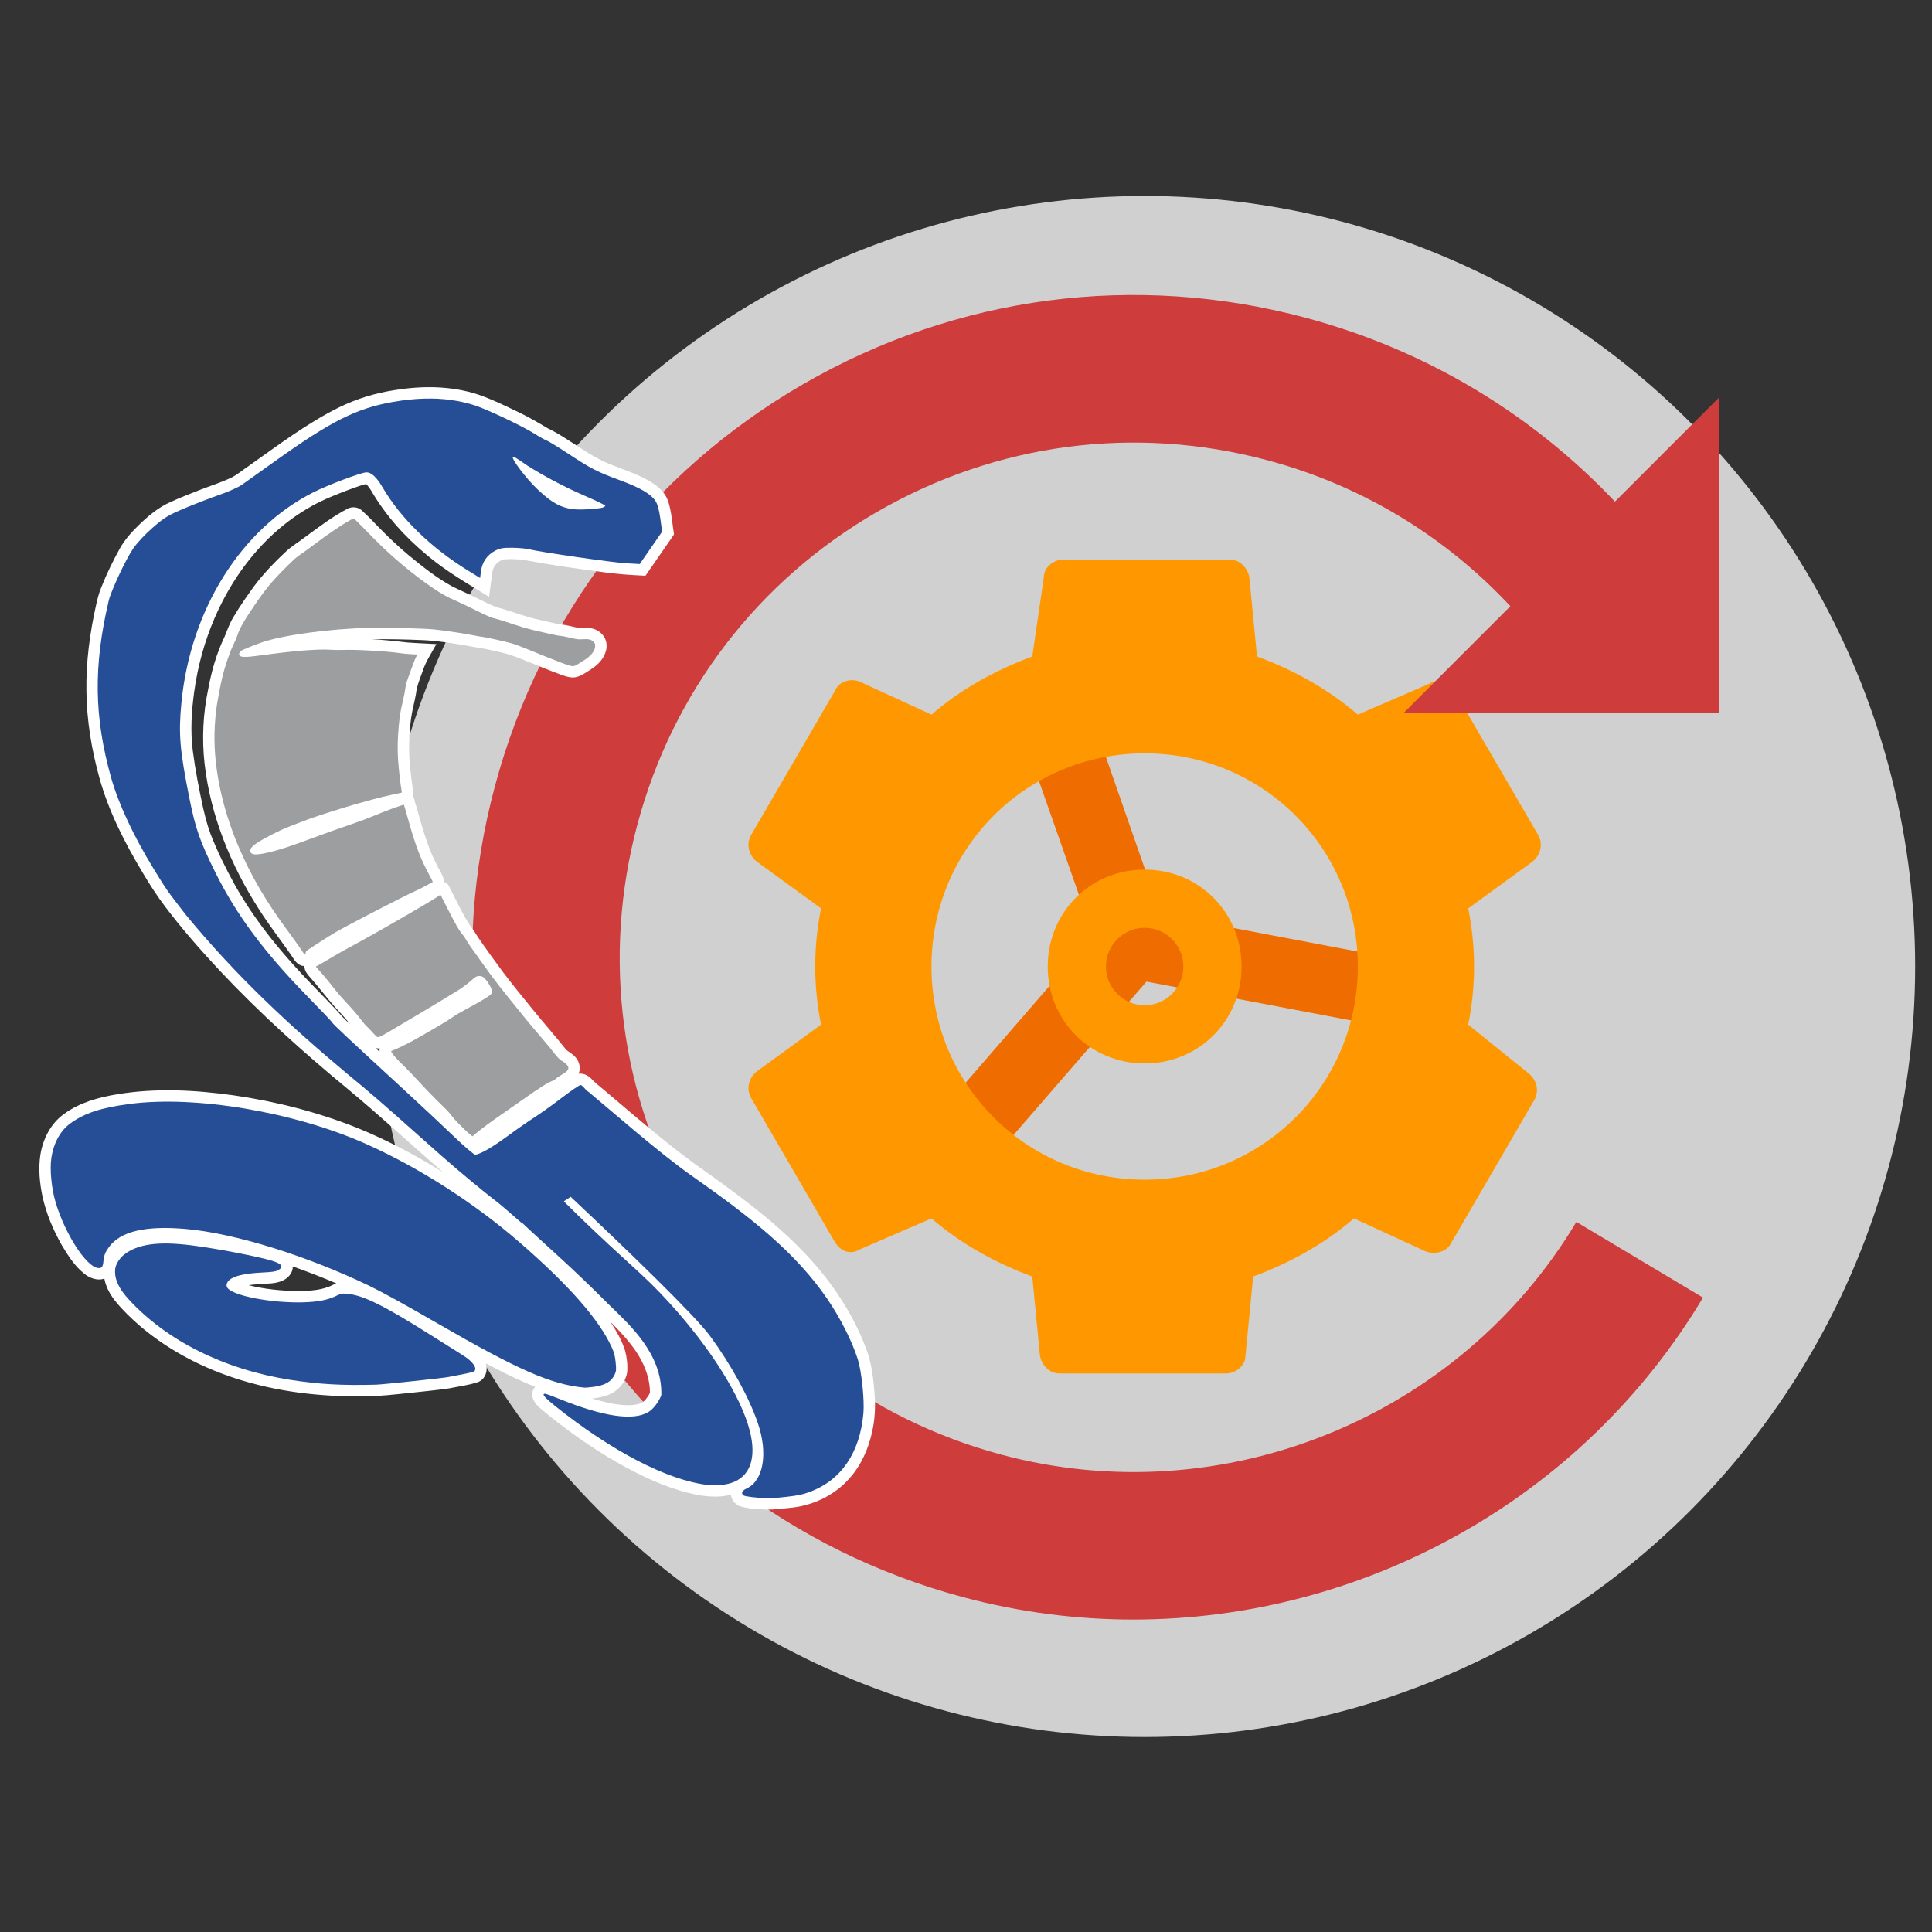 <?xml version="1.0" encoding="UTF-8" standalone="no"?>
<!-- Created with Inkscape (http://www.inkscape.org/) -->

<svg
   version="1.1"
   id="svg3157"
   xml:space="preserve"
   width="600"
   height="600"
   viewBox="0 0 600 600"
   sodipodi:docname="DataLab-Reset.svg"
   inkscape:version="1.3.2 (091e20e, 2023-11-25, custom)"
   inkscape:export-filename="DataLab.png"
   inkscape:export-xdpi="192"
   inkscape:export-ydpi="192"
   xmlns:inkscape="http://www.inkscape.org/namespaces/inkscape"
   xmlns:sodipodi="http://sodipodi.sourceforge.net/DTD/sodipodi-0.dtd"
   xmlns="http://www.w3.org/2000/svg"
   xmlns:svg="http://www.w3.org/2000/svg"
   xmlns:rdf="http://www.w3.org/1999/02/22-rdf-syntax-ns#"
   xmlns:cc="http://creativecommons.org/ns#"
   xmlns:dc="http://purl.org/dc/elements/1.1/"><rect x="0" y="0" width="600" height="600" fill="#333333" stroke="none"/><defs
     id="defs3161"><marker
   markerWidth="700"
   markerHeight="700"
   refX="350"
   refY="350"
   orient="auto"
   id="marker1068"><g
     inkscape:label="Clip"
     id="use859"
     transform="matrix(1.306,0,0,-1.091,-173.857,852.947)"><path
       d="m 375.356,684.771 c 2.504,1.333 5.022,2.631 7.587,3.8 2.533,1.248 5.143,2.288 7.725,3.409 2.596,1.086 5.238,2.036 7.852,3.061 l 1.278,0.501 1.321,-0.562 c 2.774,-1.168 5.523,-2.384 8.276,-3.596 2.695,-1.349 5.471,-2.501 8.099,-4.009 l 7.965,-4.338 c 2.557,-1.683 5.206,-3.14 7.684,-5.013 l -0.075,-0.185 h -0.004 l -0.076,-0.186 -0.506,0.206 -32.744,13.383 -31.136,-11.089 -0.472,-0.169 -0.137,0.375 c 2.384,1.669 4.91,2.936 7.363,4.412 m 86.771,47.215 v -0.666 c 0,0 -1.409,-17.827 -1.743,-16.911 -0.331,0.915 -6.65,11.412 -6.65,11.412 z m -5.992,-32.821 c 12.277,2.727 18.745,21.492 34.738,15.494 0,0 -18.493,28.49 -27.991,23.492 -6.091,-3.207 -19.579,-12.783 -28.473,-19.243 l -21.835,-12.496 15.235,4.231 c 4.437,-4.393 15.996,-14.219 28.326,-11.478 m -119.158,28.821 8.583,-6.164 c 0,0 -6.411,-10.496 -6.74,-11.412 -0.333,-0.916 -1.843,16.91 -1.843,16.91 z m 2.871,-28.821 c 11.618,-2.583 22.546,5.988 27.482,10.662 l 14.863,-5.198 -12.68,8.459 c -3.951,2.931 -27.716,20.486 -36.413,25.063 -9.495,4.998 -27.988,-23.492 -27.988,-23.492 15.994,5.998 22.462,-12.767 34.736,-15.494 m 286.235,12.994 c -42.654,38.986 -105.963,-7.995 -105.963,-7.995 0,0 -17.743,20.826 -15.079,41.484 2.662,20.658 103.961,31.489 137.723,-26.378 53.335,-91.414 -85.548,-257.019 -85.548,-257.019 93.965,140.949 90.877,229.79 68.867,249.908 m -103.954,-262.832 c -4.262,-8.849 -8.031,-17.324 -11.354,-25.216 -1.553,-3.989 -3.045,-7.811 -4.458,-11.446 -1.29,-3.684 -2.507,-7.179 -3.656,-10.463 -2.018,-6.651 -3.743,-12.491 -4.705,-17.399 -1.182,-4.876 -1.745,-8.775 -2.167,-11.434 -0.43,-2.663 -0.659,-4.086 -0.659,-4.086 0,0 0.078,1.436 0.226,4.129 0.175,2.688 0.211,6.68 1.069,11.663 0.583,5.033 1.852,11.037 3.37,17.932 0.899,3.409 1.856,7.042 2.864,10.868 1.214,3.766 2.49,7.726 3.823,11.857 2.885,8.183 6.219,16.981 10.213,26.071 3.93,9.122 8.302,18.632 13.128,28.302 4.8,9.687 9.806,19.653 15.116,29.65 5.256,10.001 10.595,20.168 15.936,30.329 10.688,20.27 20.919,40.732 28.881,60.495 3.943,9.897 7.171,19.637 9.687,29.018 0.956,4.729 2.232,9.313 2.722,13.823 0.292,2.247 0.721,4.46 0.894,6.637 0.12,2.186 0.238,4.328 0.355,6.427 0.215,2.111 -0.015,4.153 -0.086,6.163 -0.149,1.998 -0.077,3.993 -0.375,5.878 -0.684,3.748 -0.89,7.45 -2.067,10.677 -0.478,1.647 -0.943,3.245 -1.392,4.784 -0.477,1.533 -1.238,2.89 -1.808,4.265 -0.609,1.364 -1.195,2.672 -1.757,3.923 -0.567,1.246 -1.371,2.273 -1.996,3.342 -1.355,2.065 -2.413,4.032 -3.581,5.598 -1.237,1.512 -2.288,2.801 -3.139,3.846 -1.707,2.087 -2.616,3.202 -2.616,3.202 0,0 1.02,-1.013 2.935,-2.914 0.958,-0.949 2.138,-2.123 3.523,-3.498 1.34,-1.42 2.605,-3.326 4.157,-5.356 0.724,-1.044 1.646,-2.067 2.33,-3.297 0.674,-1.237 1.382,-2.533 2.12,-3.882 0.695,-1.373 1.593,-2.732 2.214,-4.277 0.589,-1.56 1.202,-3.178 1.835,-4.848 1.484,-3.299 2.01,-7.092 3.03,-11.002 0.479,-1.964 0.519,-4.034 0.792,-6.131 0.191,-2.102 0.548,-4.262 0.449,-6.464 0.378,-8.851 -0.854,-18.356 -2.744,-28.232 -2.211,-9.794 -5.073,-20.001 -8.927,-30.193 -3.845,-10.183 -8.091,-20.601 -13.022,-30.854 -4.822,-10.314 -10.052,-20.598 -15.334,-30.834 -10.844,-20.243 -21.688,-40.486 -31.856,-59.466 -4.967,-9.52 -9.723,-18.73 -13.97,-27.587 m -213.677,-75.958 c -0.424,2.659 -0.986,6.558 -2.171,11.434 -0.96,4.908 -2.685,10.748 -4.706,17.399 -1.146,3.284 -2.364,6.779 -3.651,10.463 -1.417,3.635 -2.907,7.457 -4.461,11.446 -3.323,7.892 -7.09,16.367 -11.351,25.216 -4.248,8.857 -9.007,18.067 -13.972,27.587 -10.168,18.98 -21.012,39.223 -31.857,59.466 -5.283,10.236 -10.509,20.52 -15.332,30.834 -4.934,10.253 -9.174,20.671 -13.025,30.854 -3.852,10.192 -6.717,20.399 -8.923,30.193 -1.893,9.876 -3.125,19.381 -2.749,28.232 -0.094,2.202 0.26,4.362 0.451,6.464 0.275,2.097 0.31,4.167 0.792,6.131 1.019,3.91 1.548,7.703 3.03,11.002 0.633,1.67 1.246,3.288 1.836,4.848 0.62,1.545 1.517,2.904 2.216,4.277 0.736,1.349 1.444,2.645 2.118,3.882 0.684,1.23 1.606,2.253 2.332,3.297 1.553,2.03 2.813,3.936 4.155,5.356 1.386,1.375 2.567,2.549 3.524,3.498 1.914,1.901 2.935,2.914 2.935,2.914 0,0 -0.911,-1.115 -2.614,-3.202 -0.854,-1.045 -1.907,-2.334 -3.141,-3.846 -1.17,-1.566 -2.224,-3.533 -3.582,-5.598 -0.625,-1.069 -1.427,-2.096 -1.996,-3.342 -0.559,-1.251 -1.146,-2.559 -1.758,-3.923 -0.567,-1.375 -1.331,-2.732 -1.807,-4.265 -0.448,-1.539 -0.913,-3.137 -1.393,-4.784 -1.173,-3.227 -1.383,-6.929 -2.067,-10.677 -0.296,-1.885 -0.226,-3.88 -0.373,-5.878 -0.071,-2.01 -0.303,-4.052 -0.086,-6.163 0.117,-2.099 0.233,-4.241 0.354,-6.427 0.175,-2.177 0.602,-4.39 0.896,-6.637 0.489,-4.51 1.762,-9.094 2.72,-13.823 2.515,-9.381 5.747,-19.121 9.69,-29.018 7.959,-19.763 18.189,-40.225 28.881,-60.495 5.337,-10.161 10.677,-20.328 15.933,-30.329 5.31,-9.997 10.319,-19.963 15.117,-29.65 4.825,-9.67 9.199,-19.18 13.126,-28.302 3.994,-9.09 7.329,-17.888 10.215,-26.071 1.332,-4.131 2.61,-8.091 3.824,-11.857 1.006,-3.826 1.964,-7.459 2.862,-10.868 1.52,-6.895 2.791,-12.899 3.37,-17.932 0.86,-4.983 0.895,-8.975 1.07,-11.663 0.148,-2.693 0.226,-4.129 0.226,-4.129 0,0 -0.229,1.423 -0.658,4.086 m -146.979,345.901 c 35.178,59.866 135.319,48.581 137.985,27.923 0.564,-4.372 0.195,-8.816 -0.725,-13.112 l -23.018,-24.449 c -18.623,11.124 -64.349,32.881 -97.558,2.527 -22.011,-20.118 -25.1,-108.959 68.866,-249.908 0,0 -139.166,165.771 -85.55,257.019 m 174.896,43.117 c 9.691,-3.951 43.915,-17.165 67.946,-17.165 3.06,0 5.897,0.218 8.426,0.648 24.641,4.184 41.703,9.813 48.067,12.105 l 75.275,-89.802 -59.955,-23.984 c -9.324,4.09 -56.156,24.247 -73.688,24.247 -0.383,0 -0.749,-0.007 -1.104,-0.026 -9.846,-0.487 -29.382,-6.704 -48.275,-12.72 -14.726,-4.686 -29.952,-9.535 -34.621,-9.535 -5.981,0 -33.774,17.333 -58.606,34.944 z m 101.687,-186.177 1.046,62.321 11.917,-1.357 z m -82.896,60.759 11.863,1.768 3.566,-64.526 z m 123.945,3.406 c -16.789,-83.6 -38.53,-175.696 -45.731,-182.29 -18.115,-10.617 -61.007,-5.057 -66.095,1.58 -4.89,6.968 -34.029,109.48 -52.505,176.937 l 5.175,-1.306 c 5.968,-20.091 36.892,-123.598 43.354,-132.924 0.744,-1.074 1.84,-2.051 3.213,-2.936 1.158,1.624 2.366,3.19 3.538,4.794 0.408,0.523 0.842,1.018 1.256,1.534 2.559,3.199 5.215,6.286 7.955,9.273 4.557,4.913 11.54,9.527 17.211,13.96 l 0.008,-1.427 c -5.99,-5.213 -11.778,-10.664 -17.219,-16.533 -3.182,-3.469 -6.282,-7.036 -9.211,-10.806 -1.416,-1.939 -2.905,-3.795 -4.267,-5.802 -0.178,-0.259 -0.38,-0.561 -0.596,-0.892 -1.461,-2.231 -3.665,-5.9 -4.725,-7.795 2.358,0.822 5.955,4.302 8.153,5.308 2.215,0.994 4.302,2.135 6.457,3.196 0.668,0.352 1.309,0.74 1.971,1.103 10.898,-2.675 25.62,-3.294 36.484,-2.368 3.424,0.292 6.519,0.726 9.31,1.286 1.105,-0.926 2.201,-1.86 3.345,-2.75 1.808,-1.316 3.537,-2.7 5.412,-3.963 1.861,-1.273 3.747,-2.527 5.802,-3.646 -0.524,1.761 -1.161,3.43 -1.821,5.08 -0.18,0.452 -0.352,0.908 -0.537,1.356 -0.848,2.094 -1.843,4.073 -2.757,6.114 -1.938,3.996 -4.081,7.822 -6.325,11.568 -2.246,3.745 -4.667,7.35 -7.159,10.895 -2.015,2.846 -5.073,3.82 -7.229,6.557 l 0.341,55.113 1.785,-51.364 c -0.336,-0.707 3.088,-3.461 5.103,-6.307 2.492,-3.546 4.913,-7.148 7.159,-10.897 1.381,-2.303 2.7,-4.657 3.981,-7.044 0.8,-1.491 1.601,-2.984 2.344,-4.522 0.396,-0.887 0.809,-1.76 1.218,-2.637 3.152,1.697 5.334,3.788 6.494,6.282 17.369,37.301 35.987,131.312 36.772,135.294 l -1.768,0.846 4.104,0.138 c 0.063,0.308 0.063,0.303 0,-0.005 m -22.984,-145.65 c 3.271,13.038 6.629,27.324 9.88,41.695 8.838,1.971 17.526,4.382 26.039,7.24 -0.216,-12.503 -1.038,-26.53 -2.499,-39.558 -10.851,-3.925 -22.01,-7.047 -33.42,-9.377 m -16.451,-52.772 c 3.753,6.569 8.852,23.316 14.333,44.459 11.434,2.203 22.637,5.158 33.551,8.853 -0.283,-13.209 -1.306,-28.133 -3.107,-41.39 -14.432,-5.264 -29.402,-9.377 -44.777,-11.922 m 56.857,150.738 c -0.177,-12.514 -0.909,-26.463 -2.231,-39.647 -8.592,-3.079 -17.373,-5.695 -26.324,-7.841 3.237,14.516 6.319,28.856 9.045,41.807 6.595,1.664 13.104,3.549 19.51,5.681 m 2.465,8.93 c -6.582,-2.303 -13.325,-4.352 -20.2,-6.141 4.322,20.732 7.496,36.685 8.543,41.976 4.603,1.269 9.168,2.635 13.679,4.127 -0.143,-12.595 -0.805,-26.575 -2.022,-39.962 m -212.968,45.347 c 4.301,-1.586 10.633,-3.762 18.658,-6.103 0.581,-2.172 5.095,-19.088 11.389,-42.243 -10.661,2.999 -18.414,5.783 -22.521,7.358 -3.097,13.923 -5.667,28.295 -7.526,40.988 m 7.481,-49.545 c 5.385,-1.995 13.935,-4.903 25.031,-7.855 3.561,-13.055 7.545,-27.553 11.63,-42.228 -13.985,3.538 -24.142,7.158 -29.074,9.058 -3.16,13.823 -5.755,28.311 -7.587,41.025 m 7.481,-49.551 c 6.42,-2.387 17.337,-6.07 31.678,-9.489 4.064,-14.521 8.161,-28.958 11.979,-42.082 -17.501,3.863 -30.189,8.385 -35.948,10.628 -3.28,13.82 -5.931,28.488 -7.709,40.943 m 7.474,-49.551 c 7.442,-2.778 20.925,-7.208 38.754,-10.788 6.607,-22.401 12.079,-39.614 14.607,-44.525 -21.835,3.98 -37.963,9.923 -45.057,12.835 -3.603,13.924 -6.472,29.401 -8.304,42.478 m 96.697,-105.422 c -40.206,0 -71.265,10.776 -81.366,14.754 -3.452,13.062 -6.166,27.771 -7.862,40.177 13.424,-5.041 46.486,-16.475 89.113,-16.475 h 0.011 c 27.044,0 53.258,5.176 78.01,13.641 -0.326,-12.561 -1.393,-26.645 -3.228,-38.968 -23.684,-8.71 -48.795,-13.128 -74.678,-13.129 m 0.13,-50.065 h -0.008 c -35.537,0 -63.022,9.75 -73.193,13.926 -3.93,13.151 -6.943,29.263 -8.693,42.447 12.655,-4.778 42.784,-14.305 81.764,-14.305 25.364,0.002 50.03,4.099 73.413,12.184 -0.426,-13.306 -1.77,-28.649 -4.07,-41.117 -22.069,-8.187 -45.339,-13.135 -69.213,-13.135 m 0.156,-46.601 c -32.171,0 -56.831,8.4 -66.104,12.085 -3.929,12.24 -6.861,27.963 -8.491,40.665 11.859,-4.509 39.077,-13.781 74.431,-13.781 h 0.012 c 23.671,0 46.775,4.188 68.775,11.888 -0.525,-13.996 -2.137,-28.355 -4.563,-39.346 -20.546,-7.639 -42.078,-11.507 -64.06,-11.511 m 58.137,-37.922 c -18.725,-6.912 -38.195,-10.415 -57.942,-10.415 -27.285,-0.005 -48.326,6.769 -57.589,10.37 -4.72,10.946 -8.082,28.059 -9.754,41.673 11.029,-4.227 35.386,-12.047 67.14,-12.047 h 0.008 c 21.964,0 43.499,3.87 64.109,11.184 -0.697,-15.121 -2.842,-30.678 -5.972,-40.765 m -6.898,-49.796 c -16.574,-5.945 -33.633,-8.958 -50.81,-8.958 -21.279,0 -38.092,4.686 -47.403,8.038 -6.59,6.932 -10.938,27.433 -12.743,42.962 10.17,-3.927 31.715,-10.663 59.912,-10.659 20.235,0 40.18,3.503 59.389,10.425 -0.97,-16.947 -4.058,-34.517 -8.345,-41.808 m -219.021,454.561 c 0.043,-2.635 0.28,-5.357 0.552,-8.149 0.598,-5.582 1.625,-11.428 2.988,-17.426 1.276,-6.018 3.183,-12.115 5.053,-18.327 1.932,-6.199 4.176,-12.431 6.532,-18.629 2.332,-6.213 4.733,-12.413 7.256,-18.475 2.491,-6.084 4.945,-12.077 7.32,-17.873 4.77,-11.616 9.123,-22.561 12.341,-32.166 1.645,-4.784 3.009,-9.228 4.062,-13.214 1.124,-3.963 1.859,-7.494 2.413,-10.393 0.577,-2.901 0.849,-5.209 1.005,-6.786 0.175,-1.566 0.268,-2.4 0.268,-2.4 0,0 -0.24,0.806 -0.693,2.315 -0.408,1.518 -1.161,3.699 -2.118,6.459 -0.964,2.756 -2.23,6.065 -3.774,9.823 -1.521,3.76 -3.402,7.944 -5.435,12.51 -4.251,9.083 -9.209,19.678 -14.522,31.031 -2.61,5.719 -5.426,11.592 -7.989,17.708 -2.625,6.083 -5.165,12.34 -7.612,18.647 -4.658,12.698 -8.805,25.708 -10.989,38.372 -1.23,6.293 -1.811,12.513 -2.042,18.412 -0.241,5.904 0.085,11.518 0.832,16.627 0.254,2.561 0.911,4.977 1.352,7.273 0.542,2.284 1.288,4.398 1.863,6.396 1.415,3.93 2.86,7.258 4.353,9.865 1.294,2.698 2.752,4.491 3.604,5.823 0.889,1.304 1.359,1.997 1.359,1.997 0,0 -0.341,-0.766 -0.985,-2.208 -0.617,-1.439 -1.673,-3.536 -2.551,-6.297 -1.056,-2.681 -1.918,-6.102 -2.843,-9.988 -0.759,-3.939 -1.392,-8.395 -1.601,-13.292 -0.078,-2.45 -0.18,-4.991 0.001,-7.635 m 212.255,-500.057 c -11.181,-4.928 -26.873,-7.75 -43.055,-7.75 -17.431,0 -33.302,3.3 -41.417,8.605 -6.728,4.401 -10.78,22.988 -12.307,37.133 9.272,-3.621 28.051,-9.455 52.735,-9.455 18.487,0 36.827,3.302 54.614,9.824 -1.277,-17.727 -5.327,-36.049 -10.57,-38.357 m 116.665,507.692 c -0.211,4.897 -0.845,9.353 -1.603,13.292 -0.926,3.886 -1.789,7.307 -2.842,9.988 -0.878,2.761 -1.936,4.858 -2.552,6.297 -0.642,1.442 -0.985,2.208 -0.985,2.208 0,0 0.471,-0.693 1.358,-1.997 0.85,-1.332 2.308,-3.125 3.604,-5.823 1.496,-2.607 2.938,-5.935 4.355,-9.865 0.574,-1.998 1.32,-4.112 1.862,-6.396 0.44,-2.296 1.097,-4.712 1.352,-7.273 0.75,-5.109 1.072,-10.723 0.831,-16.627 -0.232,-5.899 -0.813,-12.119 -2.039,-18.412 -2.187,-12.664 -6.332,-25.674 -10.987,-38.372 -2.449,-6.307 -4.99,-12.564 -7.62,-18.647 -2.557,-6.116 -5.376,-11.989 -7.984,-17.708 -5.315,-11.353 -10.274,-21.948 -14.523,-31.031 -2.035,-4.566 -3.917,-8.75 -5.435,-12.51 -1.546,-3.758 -2.812,-7.067 -3.777,-9.823 -0.957,-2.76 -1.711,-4.941 -2.116,-6.459 -0.453,-1.509 -0.694,-2.315 -0.694,-2.315 0,0 0.093,0.834 0.268,2.4 0.154,1.577 0.426,3.885 1.004,6.786 0.556,2.899 1.293,6.43 2.414,10.393 1.049,3.986 2.416,8.43 4.064,13.214 3.219,9.605 7.572,20.55 12.34,32.166 2.375,5.796 4.831,11.789 7.321,17.873 2.523,6.062 4.924,12.262 7.255,18.475 2.355,6.198 4.6,12.43 6.533,18.629 1.87,6.21 3.779,12.309 5.053,18.326 1.363,5.999 2.39,11.845 2.991,17.427 0.27,2.792 0.508,5.514 0.552,8.149 0.178,2.644 0.077,5.185 0,7.635 m 49.419,96.429 c -53.092,26.886 -108.748,8.091 -131.987,-2.235 l -16.702,-2.235 -4.053,4.833 c 0,0 -13.387,-5.314 -31.227,-9.558 l -33.413,-4.471 c -25.878,2.118 -61.311,17.178 -61.693,17.34 l -2.57,1.102 -7.905,-8.398 -8.044,1.197 c -19.125,9.438 -76.247,32.334 -132.251,2.425 -81.209,-43.371 -51.872,-158.942 -24.991,-207.925 46.73,-85.153 181.933,-239.912 157.943,-382.86 0,0 5.859,-5.377 13.605,-11.017 l 0.051,-0.511 0.695,-0.028 c 1.113,-0.802 2.262,-1.604 3.436,-2.394 l -0.022,-0.035 c 0.06,-0.039 0.573,-0.375 1.459,-0.919 4.377,-2.857 9.013,-5.468 13.358,-7.11 13.491,-6.337 34.874,-14.114 58.569,-14.114 16.248,0 33.575,3.665 50.188,13.946 14.102,2.709 31.047,20.667 31.047,20.667 -27.091,142.394 104.717,300.05 149.588,386.201 25.809,49.554 57.049,164.503 -25.081,206.099"
       style="fill:#000000;fill-opacity:1;fill-rule:nonzero;stroke:none"
       id="path871"
       inkscape:connector-curvature="0" /></g></marker>
	
	
	
	
	
	
</defs><sodipodi:namedview
     pagecolor="#ffffff"
     bordercolor="#666666"
     borderopacity="1"
     objecttolerance="10"
     gridtolerance="10"
     guidetolerance="10"
     inkscape:pageopacity="0"
     inkscape:pageshadow="2"
     inkscape:window-width="1920"
     inkscape:window-height="1009"
     id="namedview3159"
     showgrid="false"
     inkscape:zoom="1.0289025"
     inkscape:cx="313.92673"
     inkscape:cy="307.60932"
     inkscape:window-x="-8"
     inkscape:window-y="-8"
     inkscape:window-maximized="1"
     inkscape:current-layer="g3165"
     inkscape:showpageshadow="2"
     inkscape:pagecheckerboard="0"
     inkscape:deskcolor="#d1d1d1" /><g
     id="g3165"
     inkscape:groupmode="layer"
     inkscape:label="cobra-snake--publicdomainvectors.org"
     transform="matrix(1.333,0,0,-1.333,63.65,933.806)"><circle
       style="fill:#e6e6e6;fill-opacity:0.877;stroke-width:16.962"
       id="path6"
       cx="218.925"
       cy="-475.355"
       transform="scale(1,-1)"
       r="179.515" /><path
       fill="#ef6c00"
       d="m 270.593,478.449 -47.939,9.092 -16.117,46.286 -15.704,-5.372 16.118,-45.873 -32.235,-37.194 12.398,-10.745 32.235,37.194 47.939,-9.092 z"
       id="path1-1"
       style="stroke-width:14.464" /><g
       fill="#ff9800"
       id="g3"
       transform="matrix(15.801,0,0,-15.801,108.32,585.96)"><path
         d="M 7,5.571 C 6.2,5.571 5.571,6.2 5.571,7 5.571,7.8 6.2,8.429 7,8.429 7.8,8.429 8.429,7.8 8.429,7 8.429,6.2 7.8,5.571 7,5.571 Z M 7,7.571 C 6.686,7.571 6.429,7.314 6.429,7 6.429,6.686 6.686,6.429 7,6.429 7.314,6.429 7.571,6.686 7.571,7 7.571,7.314 7.314,7.571 7,7.571 Z"
         id="path2" /><path
         d="M 11.771,7.857 C 11.829,7.571 11.857,7.286 11.857,7 c 0,-0.286 -0.029,-0.571 -0.086,-0.857 L 12.714,5.457 C 12.829,5.371 12.886,5.2 12.8,5.057 L 11.571,2.943 C 11.486,2.8 11.343,2.743 11.2,2.829 L 10.143,3.286 C 9.714,2.914 9.2,2.629 8.657,2.429 L 8.543,1.257 C 8.514,1.114 8.4,1 8.257,1 H 5.8 c -0.143,0 -0.286,0.114 -0.286,0.257 L 5.343,2.429 C 4.8,2.629 4.286,2.914 3.857,3.286 L 2.8,2.8 c -0.143,-0.057 -0.314,0 -0.371,0.143 L 1.2,5.057 c -0.086,0.143 -0.029,0.314 0.086,0.4 L 2.229,6.143 C 2.171,6.429 2.143,6.714 2.143,7 c 0,0.286 0.029,0.571 0.086,0.857 L 1.286,8.543 C 1.171,8.629 1.114,8.8 1.2,8.943 l 1.229,2.114 c 0.086,0.143 0.229,0.2 0.371,0.114 L 3.857,10.714 C 4.286,11.086 4.8,11.371 5.343,11.571 l 0.114,1.171 C 5.486,12.886 5.6,13 5.743,13 H 8.2 c 0.143,0 0.286,-0.114 0.286,-0.257 L 8.6,11.571 c 0.543,-0.2 1.057,-0.486 1.486,-0.857 L 11.143,11.2 c 0.143,0.057 0.314,0 0.371,-0.114 l 1.229,-2.114 c 0.086,-0.143 0.029,-0.314 -0.086,-0.4 z M 7,10.143 C 5.257,10.143 3.857,8.743 3.857,7 c 0,-1.743 1.4,-3.143 3.143,-3.143 1.743,0 3.143,1.4 3.143,3.143 0,1.743 -1.4,3.143 -3.143,3.143 z"
         id="path3" /></g><path
       d="m 352.783,534.382 v 73.568 l -24.286,-24.286 c -19.551,20.645 -44.297,35.399 -71.981,42.815 -39.808,10.667 -81.389,5.195 -117.073,-15.412 C 103.756,590.46 78.226,557.19 67.559,517.382 56.892,477.573 62.364,435.999 82.971,400.305 103.575,364.615 136.848,339.091 176.653,328.424 c 13.136,-3.518 26.439,-5.212 39.62,-5.212 53.352,0 104.524,27.808 132.736,75.005 l -29.501,17.634 C 292.166,370.118 237.082,347.82 185.55,361.628 c -30.938,8.291 -56.798,28.13 -72.811,55.869 -16.012,27.736 -20.268,60.052 -11.977,90.99 8.287,30.938 28.13,56.798 55.869,72.811 27.736,16.016 60.049,20.271 90.987,11.98 21.821,-5.846 41.235,-17.597 56.514,-33.979 l -24.917,-24.917 z"
       style="fill:#ce3c3c;fill-rule:nonzero;stroke:none;stroke-width:3.429;stroke-linecap:butt;stroke-linejoin:miter;stroke-miterlimit:10;stroke-dasharray:none"
       stroke-linecap="round"
       id="path1" /><g
       id="g3226"
       transform="matrix(0.589,0,0,0.589,-24.651,199.584)"><path
         id="path1009-3"
         style="fill:#ffffff;fill-opacity:1;stroke-width:0.346"
         d="m 263.971,253.365 c -3.617,0.253 -7.331,0.304 -10.801,1.453 -1.753,0.784 -3.02,2.519 -3.302,4.41 -5.428,-1.3 -11.108,-0.644 -16.461,0.699 -10.078,2.451 -19.5,7.005 -28.487,12.092 -10.558,6.064 -20.528,13.135 -29.871,20.936 -1.789,1.499 -3.677,3.395 -3.754,5.879 -0.009,1.141 0.432,2.262 1.166,3.129 -6.72,2.638 -13.168,5.905 -19.545,9.275 1.083,-2.814 -0.263,-6.534 -3.256,-7.482 -3.616,-1.182 -7.392,-1.638 -11.092,-2.398 -5.049,-0.759 -10.14,-1.2 -15.213,-1.77 -6.259,-0.64 -12.522,-1.425 -18.825,-1.396 -17.132,-0.21 -34.405,1.795 -50.731,7.135 -15.807,5.175 -30.763,13.507 -42.621,25.268 -3.408,3.446 -6.894,7.106 -8.497,11.786 -0.261,0.778 -0.482,1.571 -0.631,2.379 -2.839,-0.996 -5.94,0.227 -8.133,2.088 -3.699,2.981 -6.261,7.075 -8.672,11.104 -3.47,6.076 -6.208,12.62 -7.705,19.468 -1.093,5.351 -1.612,10.902 -0.786,16.328 1.012,6.237 4.087,12.367 9.314,16.097 6.155,4.56 13.728,6.624 21.184,7.842 15.21,2.516 30.768,1.692 45.971,-0.443 16.719,-2.41 33.211,-6.609 48.904,-12.887 11.797,-4.798 23.063,-10.822 33.891,-17.505 -12.567,10.852 -24.728,22.17 -37.51,32.774 -17.777,14.647 -34.957,30.076 -50.736,46.876 -7.556,8.105 -14.922,16.414 -21.582,25.279 -3.305,4.309 -6.225,8.893 -8.989,13.562 -7.04,11.721 -13.353,24.036 -17.042,37.257 -3.135,11.271 -5.081,22.917 -5.2,34.632 -0.177,11.464 1.354,22.898 3.852,34.069 0.527,2.329 1.098,4.654 2.033,6.858 2.096,5.346 4.634,10.516 7.414,15.538 1.898,3.345 4.462,6.243 7.212,8.909 3.722,3.64 7.777,7.086 12.565,9.236 3.834,1.783 7.79,3.291 11.722,4.843 4.142,1.611 8.404,2.941 12.428,4.843 2.597,1.263 4.763,3.212 7.162,4.792 11.527,8.139 22.848,16.736 35.527,23.042 6.931,3.383 14.381,5.673 22.005,6.824 10.819,1.767 22.138,1.73 32.655,-1.628 5.745,-1.921 11.179,-4.637 16.634,-7.241 3.833,-1.871 7.537,-3.993 11.191,-6.186 3.068,-1.464 5.948,-3.269 8.793,-5.12 5.225,-3.351 10.341,-7.003 16.178,-9.236 5.819,-2.381 12.004,-4.154 17.24,-7.779 2.4,-1.654 4.52,-3.878 5.466,-6.687 1.417,-4.272 1.623,-8.806 2.344,-13.208 -3.76,-5.444 -7.524,-10.884 -11.285,-16.326 -5.913,0.28 -11.831,0.645 -17.686,1.556 -10.063,1.326 -20.119,2.744 -30.091,4.639 -2.559,0.355 -5.167,0.503 -7.743,0.288 -2.648,-0.256 -4.743,-2.591 -5.085,-5.172 -0.38,-3.219 -0.841,-6.431 -1.257,-9.646 -8.406,5.175 -17.044,10.09 -24.59,16.51 -8.715,7.206 -16.4,15.757 -22.077,25.566 -0.621,0.884 -1.166,1.867 -2.046,2.526 -2.236,-0.574 -4.289,-1.38 -6.49,-2.148 -5.043,-1.889 -10.076,-3.88 -14.801,-6.481 -1.662,-0.926 -3.465,-2.021 -5.119,-3.113 -9.812,-6.466 -18.091,-15.118 -24.587,-24.881 -2.118,-3.184 -4.138,-6.643 -5.906,-10.109 -4.401,-8.63 -7.626,-17.877 -9.639,-27.447 -0.561,-2.637 -1.026,-5.383 -1.388,-8.036 -1.069,-7.778 -1.555,-15.697 -0.526,-23.507 0.97,-7.458 2.436,-14.844 4.008,-22.195 0.592,-2.645 1.28,-5.295 2.073,-7.813 0.265,-0.828 0.636,-1.923 0.975,-2.841 2.689,-6.902 5.997,-13.552 9.571,-20.035 1.95,-3.485 4.068,-6.875 6.288,-10.194 0.555,-0.81 1.234,-1.82 1.818,-2.636 7.365,-10.538 15.998,-20.113 24.99,-29.276 3.283,-3.382 6.57,-6.763 9.699,-10.287 0.909,-0.949 1.875,-1.838 2.828,-2.742 -1.904,2.479 -4.079,4.723 -6.176,7.034 -3.411,3.813 -6.42,7.965 -9.853,11.757 -0.994,1.075 -1.934,2.314 -2.064,3.826 0.15,0.738 -0.758,0.377 -1.197,0.65 -1.89,0.565 -2.898,2.374 -3.916,3.908 -4.27,6.156 -8.902,12.06 -12.91,18.397 -11.119,17.323 -19.122,36.923 -21.488,57.464 -1.112,9.87 -0.62,19.911 1.43,29.628 1.307,7.028 3.256,13.976 6.358,20.436 1.166,2.776 2.116,5.666 3.744,8.223 2.492,4.24 5.334,8.265 8.213,12.249 3.766,4.957 8.105,9.458 12.66,13.691 2.354,2.131 5.107,3.741 7.605,5.689 5.43,3.985 10.83,8.098 16.839,11.186 1.909,0.826 4.3,0.392 5.703,-1.175 3.201,-2.887 6.025,-6.159 9.139,-9.138 2.939,-2.89 5.877,-5.596 9.023,-8.237 5.475,-4.507 11.055,-8.98 17.305,-12.38 3.905,-1.934 7.929,-3.619 11.797,-5.632 2.453,-1.222 4.927,-2.453 7.612,-3.08 5.105,-1.475 10.034,-3.457 15.262,-4.519 3.416,-0.812 6.836,-1.627 10.322,-2.082 2.314,-0.344 4.567,-1.342 6.945,-1.016 2.675,0.183 5.571,-0.555 7.372,-2.657 1.695,-1.82 2.09,-4.566 1.286,-6.877 -1.016,-3.409 -3.888,-5.834 -6.854,-7.572 -2.044,-1.339 -4.315,-2.865 -6.886,-2.5 -2.469,0.302 -4.732,1.428 -7.062,2.231 -5.985,2.266 -11.807,4.964 -17.889,6.966 -3.363,0.907 -6.772,1.649 -10.197,2.283 -4.785,0.758 -9.528,1.769 -14.338,2.373 -3.3,0.448 -6.485,0.804 -9.818,0.907 -6.425,0.276 -12.95,0.374 -19.424,0.322 4.687,-0.24 9.356,-0.729 14.014,-1.282 3.837,-0.296 7.685,-0.419 11.527,-0.634 -1.976,-3.621 -4.344,-7.09 -5.556,-11.07 -1.056,-2.816 -2.193,-5.645 -2.532,-8.658 -0.542,-3.171 -1.504,-6.439 -1.911,-9.52 -0.791,-6.205 -1.073,-12.495 -0.463,-18.73 0.121,-1.354 0.287,-2.942 0.465,-4.382 0.22,-2.123 0.637,-4.229 0.808,-6.352 0.03,-0.471 -0.187,-0.979 -0.199,-1.399 0.738,-0.744 0.644,-1.884 1.048,-2.799 2.41,-8.083 4.352,-16.398 8.275,-23.929 1.004,-2.307 2.7,-4.352 3.099,-6.889 -0.148,-0.608 0.64,-0.514 0.953,-0.865 1.128,-0.712 1.307,-2.116 1.982,-3.167 2.353,-4.546 4.498,-9.224 7.286,-13.526 1.182,-1.471 2.219,-3.047 3.189,-4.661 3.133,-4.581 6.4,-9.07 9.693,-13.537 3.691,-4.895 7.671,-9.764 11.572,-14.57 4.488,-5.544 9.23,-10.881 13.672,-16.461 1.213,-1.011 2.695,-1.705 3.688,-2.973 1.539,-1.715 2.094,-4.366 1.187,-6.463 2.223,0.346 4.292,-1 5.65,-2.649 2.134,-2.026 4.504,-3.785 6.702,-5.741 12.654,-10.685 25.112,-21.531 38.758,-30.967 14.478,-10.305 28.822,-21.073 40.796,-34.295 9.621,-10.688 17.545,-23.049 22.379,-36.634 1.775,-5.361 2.378,-11.022 2.794,-16.628 0.352,-4.796 0.124,-9.643 -0.905,-14.348 -1.448,-6.917 -4.382,-13.634 -9.16,-18.907 -5.954,-6.734 -14.651,-10.811 -23.569,-11.553 -3.032,-0.352 -6.073,-0.688 -9.129,-0.698 z m -54.65,41.307 c 2.336,0.062 4.995,0.222 6.68,2.073 0.694,0.959 1.6,1.883 1.87,3.06 -0.067,6.753 -3.09,13.129 -7.139,18.402 -2.549,3.377 -5.489,6.435 -8.497,9.402 2.351,-3.555 4.527,-7.301 5.806,-11.386 0.733,-2.751 1.033,-5.638 0.823,-8.477 -0.671,-4.589 -4.468,-8.321 -8.885,-9.458 -1.635,-0.503 -3.327,-0.802 -5.027,-0.974 4.216,-1.243 8.521,-2.365 12.927,-2.614 0.48,-0.029 0.961,-0.025 1.442,-0.029 z M 78.717,339.84 c 4.682,0.06 9.58,0.252 13.821,2.466 0.329,0.227 1.097,0.422 1.238,0.581 -5.657,2.401 -11.388,4.629 -17.184,6.674 0.068,-2.508 -1.806,-4.625 -3.999,-5.598 -2.956,-1.386 -6.339,-1.108 -9.475,-1.411 -1.332,-0.09 -2.664,-0.203 -3.983,-0.411 6.303,-1.569 13.012,-2.257 19.582,-2.301 z m 32.289,94.816 c -0.159,0.373 0.478,1.325 -0.119,1.17 -0.487,-0.04 -0.979,-0.031 -1.463,0.039 0.529,-0.488 1.059,-0.977 1.588,-1.465 -0.002,0.085 -0.004,0.171 -0.006,0.256 z" /><g
         id="g3144"><path
           style="fill:#264e97;fill-opacity:1;stroke-width:0.346"
           d="m 109.689,302.8 c -13.38,-0.385 -22.864,0.147 -34.095,1.912 -26.135,4.109 -48.874,15.438 -63.917,31.844 -4.016,4.38 -5.689,8.103 -5.346,11.898 0.165,1.825 1.644,4.28 3.438,5.707 5.333,4.242 13.429,5.399 26.475,3.786 9.797,-1.212 26.469,-4.395 32.112,-6.132 4.026,-1.239 4.797,-2.466 2.366,-3.766 -0.981,-0.525 -2.154,-0.69 -6.44,-0.909 -5.897,-0.301 -9.883,-1.098 -12.035,-2.406 -1.628,-0.99 -2.266,-2.489 -1.531,-3.595 2.115,-3.182 17.529,-6.135 30.121,-5.771 5.491,0.159 9.581,0.937 12.589,2.394 2.306,1.117 2.571,1.173 4.693,0.988 6.248,-0.544 14.371,-4.549 32.81,-16.175 5.7,-3.594 11.501,-7.245 12.892,-8.114 3.945,-2.464 5.836,-5.09 4.577,-6.356 -0.219,-0.22 -2.32,-0.758 -4.668,-1.195 -2.349,-0.437 -4.884,-0.929 -5.633,-1.093 -1.744,-0.381 -25.879,-2.945 -28.407,-3.017 z"
           id="path1009" /><path
           style="fill:#264e97;fill-opacity:1;stroke-width:0.346"
           d="m 191.887,301.625 c -13.07,1.243 -26.063,6.932 -58.146,25.46 -12.702,7.335 -21.858,12.382 -26.739,14.738 -24.935,12.035 -53.557,20.909 -72.799,22.571 -15.93,1.376 -25.704,-0.927 -30.307,-7.141 -1.461,-1.972 -1.986,-3.308 -2.197,-5.586 -0.217,-2.348 -0.671,-2.914 -2.191,-2.73 -4.683,0.569 -13.068,13.613 -16.752,26.059 -1.606,5.425 -2.332,12.91 -1.682,17.341 0.892,6.079 3.566,10.951 7.617,13.874 5.552,4.008 12.017,6.125 23.254,7.618 26.058,3.461 65.169,-3.129 93.504,-15.754 21.082,-9.393 43.141,-23.553 61.191,-39.278 19.378,-16.882 31.136,-30.303 36.111,-41.219 0.982,-2.154 1.279,-3.295 1.548,-5.939 0.289,-2.839 0.242,-3.473 -0.352,-4.785 -1.265,-2.795 -3.791,-4.297 -8.255,-4.91 -1.611,-0.221 -3.324,-0.364 -3.807,-0.319 z"
           id="path1007" /><path
           id="path1001"
           style="fill:#264e97;fill-opacity:1;stroke-width:0.346"
           d="m 129.058,692.839 c -4.117,-0.089 -8.431,-0.54 -12.986,-1.349 -14.327,-2.544 -24.346,-7.575 -46.25,-23.224 -5.968,-4.263 -11.983,-8.548 -13.368,-9.52 -1.385,-0.972 -5.313,-2.733 -8.728,-3.913 -3.415,-1.18 -9.589,-3.559 -13.72,-5.288 -6.671,-2.792 -8.093,-3.648 -12.722,-7.658 -3.056,-2.648 -6.321,-6.141 -7.896,-8.448 -2.864,-4.196 -8.697,-16.667 -9.609,-20.544 -6.08,-25.849 -5.804,-45.958 0.961,-70.034 2.898,-10.315 8.882,-23.115 16.938,-36.234 5.12,-8.338 4.959,-8.108 12.552,-17.911 20.211,-24.575 41.384,-44.128 64.188,-63.198 16.898,-13.716 33.419,-29.593 48.497,-42.021 15.077,-12.428 5.737,-4.124 20.335,-16.843 0.055,-3.4e-4 0.132,0.022 0.19,0.025 9.609,-9.076 18.804,-16.779 33.983,-32.011 8.178,-7.993 21.356,-19.514 20.943,-35.987 -0.912,-2.555 -3.163,-5.526 -5.058,-6.678 -5.938,-3.609 -17.674,-1.916 -34.932,5.038 -3.049,1.229 -5.782,2.21 -6.073,2.183 -1.273,-0.122 -0.127,-1.496 4.028,-4.833 22.204,-17.828 44.618,-29.441 60.275,-31.229 3.006,-0.343 6.821,-0.054 9.22,0.699 7.665,2.406 10.344,9.861 7.493,20.848 -3.486,13.437 -15.457,32.497 -31.529,50.202 -5.155,5.679 -8.885,9.339 -17.275,16.956 -9.197,8.349 -17.215,15.96 -24.715,23.455 0.887,0.578 1.804,1.185 2.713,1.786 21.745,-20.426 49.09,-46.842 55.072,-54.983 8.373,-11.394 15.556,-24.497 19.003,-34.668 4.008,-11.823 2.174,-22.569 -4.378,-25.652 -1.949,-0.917 -2.425,-1.901 -1.349,-2.789 0.515,-0.425 4.811,-0.958 9.299,-1.153 1.102,-0.048 4.559,0.211 7.68,0.574 4.725,0.55 6.239,0.865 9.038,1.879 12.523,4.54 20.023,15.437 21.425,31.129 0.467,5.226 -0.714,16.632 -2.21,21.353 -2.309,7.285 -6.939,16.439 -12.157,24.038 -12.306,17.922 -29.271,31.556 -53.155,48.316 -13.475,9.456 -31.853,25.726 -41.514,33.724 -0.078,-0.035 -0.132,-0.062 -0.209,-0.097 -1.043,1.401 -2.175,2.547 -2.602,2.558 -0.461,0.011 -3.823,-2.267 -7.471,-5.062 -3.648,-2.796 -8.568,-6.315 -10.934,-7.821 -2.366,-1.506 -7.014,-4.743 -10.33,-7.195 -6.107,-4.516 -11.232,-7.462 -12.979,-7.462 -0.527,0 -4.38,3.293 -8.563,7.32 -4.184,4.027 -13.257,12.516 -20.164,18.864 -20.665,18.996 -27.774,25.655 -27.775,26.014 -4.34e-4,0.187 -4.414,4.848 -9.809,10.356 -17.129,17.491 -28.124,32.267 -36.388,48.901 -6.169,12.417 -7.914,17.385 -10.315,29.37 -3.837,19.153 -4.375,25.478 -3.202,37.752 3.535,37.015 23.673,69.094 52.418,83.503 5.814,2.915 18.851,7.796 20.823,7.796 1.906,0 4.05,-2.006 6.333,-5.924 7.104,-12.196 19.213,-23.975 33.93,-33.007 l 4.651,-2.855 0.363,2.736 c 0.464,3.497 2.33,6.254 5.373,7.934 1.956,1.08 3.236,1.321 6.869,1.292 2.455,-0.02 5.498,-0.292 6.762,-0.605 4.583,-1.135 32.868,-5.222 38.253,-5.527 l 5.522,-0.312 4.427,6.403 4.427,6.401 -0.706,5.174 c -0.464,3.394 -1.128,5.8 -1.931,6.995 -1.86,2.767 -6.125,5.247 -14.011,8.152 -9.07,3.34 -11.365,4.516 -20.326,10.412 -4.022,2.646 -7.968,5.061 -8.77,5.366 -0.802,0.305 -2.822,1.426 -4.49,2.493 -4.875,3.119 -19.226,9.914 -24.229,11.473 -5.979,1.863 -12.296,2.715 -19.157,2.566 z m 34.585,-23.036 c 0.18,0.18 1.672,-0.638 3.316,-1.819 5.412,-3.888 16.282,-9.782 24.828,-13.463 4.624,-1.992 8.407,-3.819 8.407,-4.059 0,-0.24 -0.581,-0.598 -1.292,-0.795 -0.711,-0.197 -3.618,-0.487 -6.46,-0.643 -7.936,-0.436 -12.155,1.351 -19.293,8.171 -4.358,4.163 -10.201,11.914 -9.505,12.609 z" /><path
           id="path2334"
           style="fill:#9c9ea0;fill-opacity:1;stroke:none;stroke-width:0.203"
           d="m 100.611,645.363 c -0.055,0.002 -0.1,-0.013 -0.15,-0.032 -1.964,-0.735 -8.883,-5.29 -14.602,-9.613 -2.56,-1.936 -5.432,-4.018 -6.381,-4.627 -1.304,-0.837 -2.769,-2.154 -5.997,-5.393 -5.316,-5.336 -7.764,-8.326 -12.321,-15.046 -4.023,-5.933 -5.564,-8.669 -6.535,-11.608 -0.302,-0.914 -1.033,-2.617 -1.626,-3.784 -1.166,-2.295 -3.17,-8.104 -4.144,-12.015 -0.759,-3.047 -2.157,-10.409 -2.564,-13.501 -0.169,-1.284 -0.417,-4.199 -0.55,-6.478 -0.854,-14.535 2.522,-31.559 9.494,-47.87 4.873,-11.402 10.805,-21.548 19.254,-32.935 1.703,-2.296 3.865,-5.306 4.804,-6.689 0.939,-1.384 1.794,-2.635 1.9,-2.779 0.142,-0.193 0.262,-0.064 0.453,0.486 0.143,0.411 0.262,0.774 0.264,0.807 0.009,0.167 9.205,6.094 11.498,7.41 5.823,3.343 27.559,14.562 32.061,16.549 1,0.441 2.817,1.36 4.039,2.041 1.222,0.681 2.308,1.267 2.415,1.303 0.107,0.036 -0.384,1.11 -1.09,2.389 -3.695,6.683 -5.747,12.082 -8.835,23.235 -0.742,2.68 -1.381,4.905 -1.418,4.945 -0.191,0.201 -8.368,-2.8 -12.274,-4.504 -1.396,-0.609 -5.232,-2.037 -8.526,-3.172 -7.599,-2.619 -8.726,-3.021 -16.241,-5.796 -7.542,-2.785 -10.994,-3.943 -14.487,-4.861 -6.791,-1.785 -9.266,-1.725 -9.266,0.224 0,1.471 2.237,3.102 9.035,6.591 2.121,1.089 4.735,2.297 5.808,2.684 1.073,0.387 3.356,1.271 5.075,1.964 7.832,3.157 27.764,9.139 36.216,10.869 1.898,0.388 3.551,0.743 3.674,0.787 0.159,0.058 0.149,0.447 -0.038,1.367 -0.362,1.779 -1.031,7.722 -1.321,11.742 -0.274,3.79 -0.156,8.849 0.316,13.601 0.416,4.189 0.613,5.376 1.561,9.406 0.442,1.879 0.89,4.177 0.996,5.107 0.112,0.983 0.482,2.484 0.884,3.588 0.38,1.043 1.188,3.277 1.794,4.964 0.606,1.687 1.332,3.478 1.612,3.98 l 0.509,0.912 -2.557,0.13 c -1.407,0.072 -3.471,0.272 -4.588,0.444 -4.702,0.726 -17.787,1.457 -22.027,1.231 -1.284,-0.068 -3.568,-0.037 -5.075,0.07 -4.957,0.352 -14.526,-0.402 -27.064,-2.135 -6.019,-0.832 -8.258,-0.9 -8.886,-0.272 -0.533,0.533 -0.388,1.323 0.357,1.939 0.502,0.416 5.236,2.347 8.41,3.432 8.432,2.881 27.336,5.417 42.511,5.701 7.512,0.141 21.754,-0.21 25.58,-0.63 4.876,-0.535 11.422,-1.51 15.068,-2.244 1.924,-0.387 3.76,-0.704 4.079,-0.704 0.715,0 9.011,-1.842 11.508,-2.556 1.005,-0.287 3.517,-1.212 5.583,-2.055 14.644,-5.977 17.29,-6.96 18.722,-6.96 0.314,0 1.048,0.306 1.633,0.681 0.584,0.375 1.748,1.099 2.586,1.609 2.816,1.715 4.466,3.837 4.466,5.743 0,0.794 -0.104,1.045 -0.672,1.612 -0.917,0.917 -1.982,1.168 -4.264,1.003 -1.703,-0.123 -2.132,-0.071 -4.928,0.598 -1.685,0.403 -3.419,0.733 -3.852,0.733 -0.775,0 -4.855,0.876 -11.458,2.459 -1.842,0.442 -4.948,1.356 -6.902,2.032 -3.768,1.303 -5.916,1.966 -8.212,2.535 -0.897,0.222 -3.413,1.346 -6.903,3.082 -3.02,1.503 -6.623,3.223 -8.007,3.823 -3.337,1.447 -5.448,2.614 -8.751,4.838 -7.962,5.362 -16.798,12.763 -23.752,19.896 -6.648,6.819 -7.515,7.706 -7.899,7.72 z m 34.382,-148.742 -0.908,-0.668 c -1.911,-1.403 -21.964,-13.031 -30.448,-17.656 -2.624,-1.43 -5.775,-3.152 -7.003,-3.824 -1.228,-0.672 -4.117,-2.349 -6.419,-3.728 -2.302,-1.379 -4.297,-2.507 -4.432,-2.507 -0.135,0 0.206,-0.48 0.759,-1.066 1.502,-1.591 4.165,-4.777 6.627,-7.93 1.204,-1.542 3.467,-4.14 5.029,-5.773 1.562,-1.633 3.788,-4.219 4.948,-5.746 1.16,-1.527 2.407,-3.005 2.772,-3.284 0.365,-0.279 1.349,-1.299 2.187,-2.266 0.837,-0.967 1.72,-1.809 1.962,-1.872 0.241,-0.062 0.834,0.063 1.319,0.278 1.283,0.57 27.579,16.228 30.927,18.415 1.563,1.021 3.572,2.519 4.466,3.329 0.893,0.81 1.899,1.62 2.234,1.799 0.869,0.463 2.151,0.416 2.884,-0.105 1.379,-0.982 3.511,-4.429 3.511,-5.677 0,-0.548 -0.16,-0.852 -0.719,-1.364 -0.93,-0.852 -4.947,-3.231 -9.432,-5.587 -1.954,-1.027 -4.42,-2.487 -5.481,-3.246 -1.061,-0.759 -3.117,-2.058 -4.568,-2.888 -1.452,-0.83 -4.539,-2.628 -6.861,-3.995 -4.29,-2.524 -8.635,-4.779 -11.207,-5.816 -0.782,-0.315 -1.493,-0.633 -1.582,-0.707 -0.376,-0.315 2.232,-3.319 5.723,-6.593 0.714,-0.67 3.101,-3.182 5.303,-5.583 2.202,-2.401 5.224,-5.553 6.715,-7.004 4.579,-4.458 4.94,-4.834 5.863,-6.09 1.122,-1.528 5.128,-5.662 7.009,-7.233 0.782,-0.653 1.449,-1.188 1.483,-1.19 0.034,-0.002 0.673,0.524 1.42,1.168 1.948,1.677 6.266,4.871 10.495,7.766 2.01,1.376 5.379,3.729 7.487,5.228 6.828,4.857 10.734,7.313 12.503,7.863 0.275,0.086 0.764,0.42 1.087,0.743 0.323,0.323 1.448,1.094 2.497,1.711 2.078,1.223 2.637,1.902 2.412,2.929 -0.145,0.662 -1.333,1.817 -2.476,2.407 -0.922,0.476 -1.755,1.343 -3.627,3.781 -0.772,1.005 -2.781,3.426 -4.463,5.38 -3.896,4.524 -7.574,8.992 -13.286,16.14 -4.675,5.85 -6.328,8.034 -10.354,13.678 -1.284,1.8 -3.134,4.393 -4.11,5.76 -0.976,1.368 -1.974,2.898 -2.219,3.401 -0.245,0.502 -0.871,1.396 -1.393,1.986 -1.163,1.316 -2.716,4.032 -6.063,10.6 z" /></g></g></g></svg>
